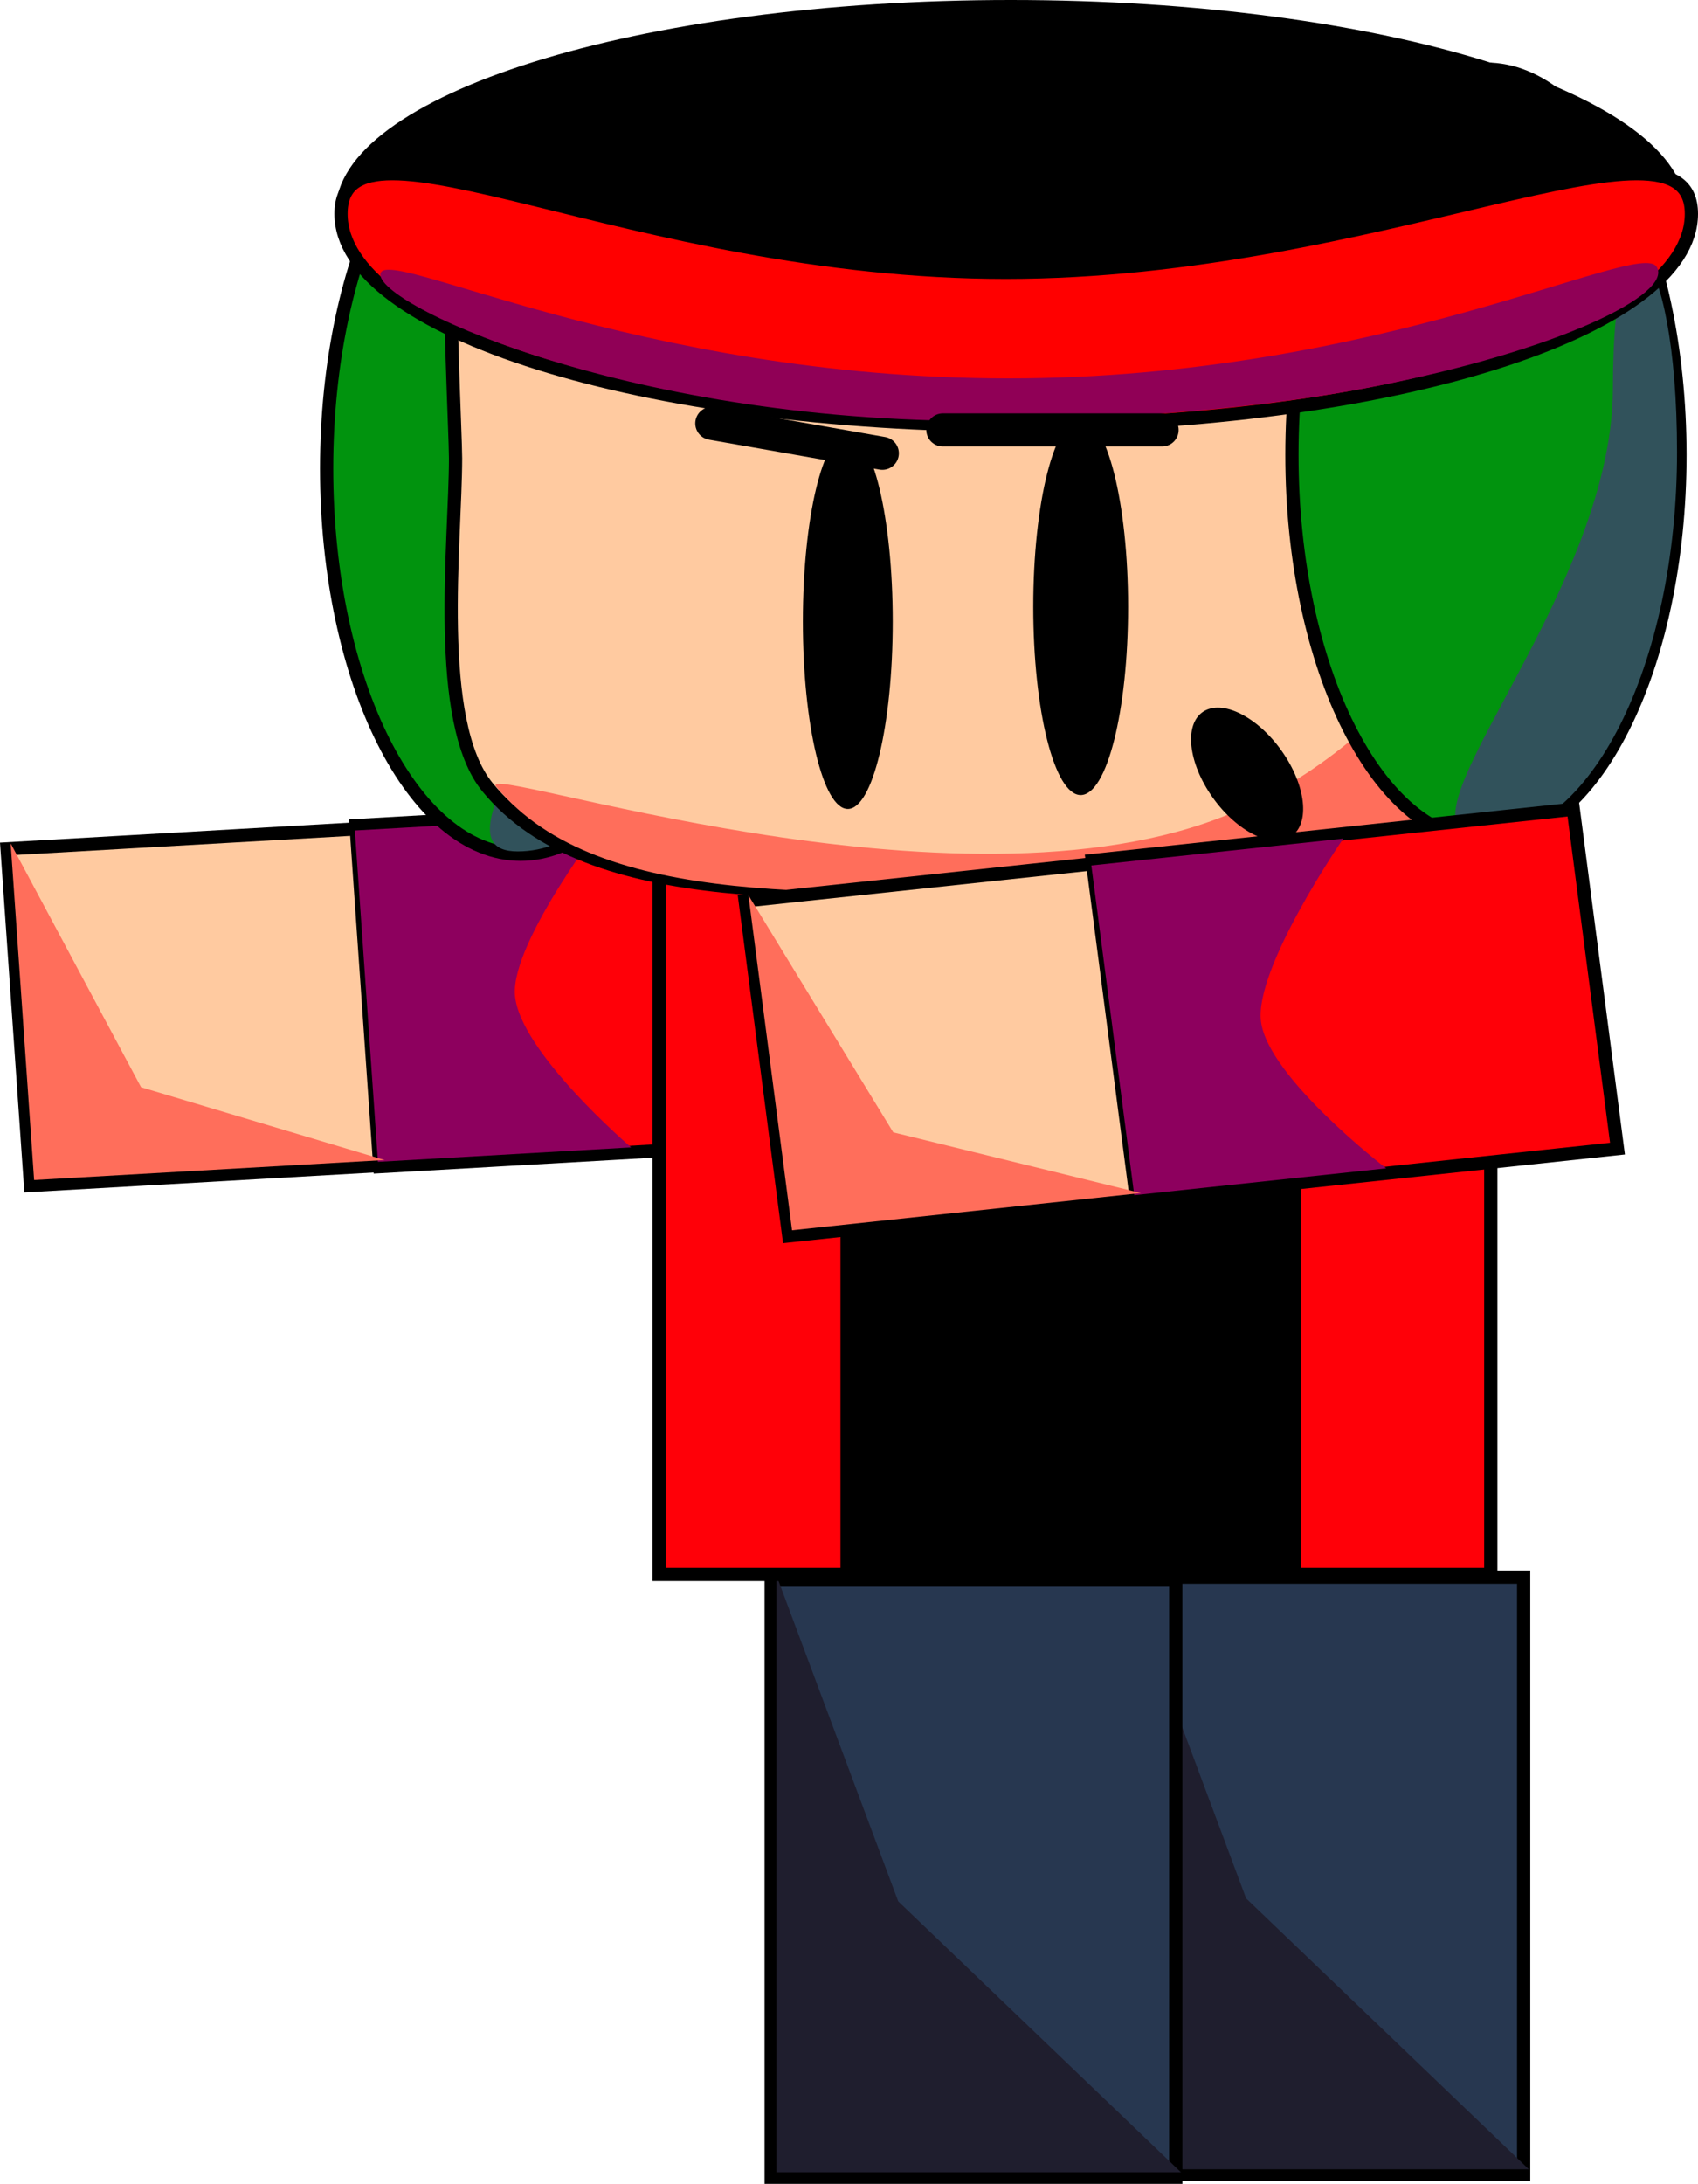 <svg version="1.1" xmlns="http://www.w3.org/2000/svg" xmlns:xlink="http://www.w3.org/1999/xlink" width="256.752" height="330.16" viewBox="0,0,256.752,330.16"><g transform="translate(-129.654,-0.418)"><g data-paper-data="{&quot;isPaintingLayer&quot;:true}" fill-rule="nonzero" stroke-linejoin="miter" stroke-miterlimit="10" stroke-dasharray="" stroke-dashoffset="0" style="mix-blend-mode: normal"><g data-paper-data="{&quot;index&quot;:null}" stroke="#000000" stroke-linecap="butt"><path d="M298.864,329.134v-90.271h61.179v90.271z" fill="#273750" stroke-width="2"/><path d="M299.651,328.377v-90.271l18.427,49.316l42.752,40.955z" fill="#1f1e2e" stroke-width="0"/></g><g data-paper-data="{&quot;index&quot;:null}" stroke="#000000" stroke-linecap="butt"><path d="M246.258,329.578v-90.271h61.179v90.271z" fill="#273750" stroke-width="2"/><path d="M247.045,328.822v-90.271l18.427,49.316l42.752,40.955z" fill="#1f1e2e" stroke-width="0"/></g><g data-paper-data="{&quot;index&quot;:null}" stroke="#000000" stroke-linecap="butt"><path d="M130.722,128.746l53.008,-3.023l3.545,50.896l-53.008,3.023z" fill="#ffcaa0" stroke-width="2"/><g><path d="M183.497,125.237l73.093,-4.168l3.591,51.56l-73.093,4.168z" fill="#ff0008" stroke-width="2"/><path d="M186.802,176.069c0,0 -1.179,-16.922 -1.763,-25.315c-0.578,-8.305 -1.726,-24.782 -1.726,-24.782l38.284,-2.183c0,0 -14.649,18.905 -14.084,27.021c0.596,8.56 17.573,23.076 17.573,23.076l-38.284,2.183z" fill="#8d005e" stroke-width="0"/></g><path d="M131.267,127.922l19.716,36.865l36.837,11.008l-53.008,3.023z" fill="#ff6e5b" stroke-width="0"/></g><g data-paper-data="{&quot;index&quot;:null}" stroke="#000000" stroke-linecap="butt"><path d="M208.377,12.942c16.201,0 29.335,26.108 29.335,58.313c0,32.205 -13.134,58.313 -29.335,58.313c-16.201,0 -29.335,-26.108 -29.335,-58.313c0,-32.205 13.134,-58.313 29.335,-58.313z" fill="#01930e" stroke-width="2"/><path d="M237.268,70.821c0,32.205 -13.134,58.313 -29.335,58.313c-16.201,0 19.634,-35.722 19.634,-67.927c0,-32.205 9.701,-22.591 9.701,9.614z" fill="#31525b" stroke-width="0"/></g><path d="M229.305,238.451v-113.801h125.767v113.801z" data-paper-data="{&quot;index&quot;:null}" fill="#ff0008" stroke="#000000" stroke-width="2" stroke-linecap="butt"/><g data-paper-data="{&quot;index&quot;:null}" fill="#000000" stroke="#000000" stroke-linecap="butt"><path d="M257.74,237.982v-111.683h67.612v111.683z" stroke-width="2"/><path d="M256.869,237.046l47.247,-50.67l20.365,-61.013v111.683z" stroke-width="0"/></g><g data-paper-data="{&quot;index&quot;:null}" stroke="#000000" stroke-linecap="butt"><path d="M375.126,69.686c0,11.103 -1.574,36.616 -8.151,45.778c-14.843,20.674 -46.353,19.693 -80.143,19.693c-31.958,0 -67.95,3.15 -83.448,-15.706c-8.15,-9.915 -4.846,-37.304 -4.846,-49.765c0,-3.486 -1.171,-26.299 -0.463,-29.638c6.633,-31.291 44.695,-35.833 88.757,-35.833c46.907,0 84.348,2.486 87.201,36.735c0.113,1.355 1.093,27.359 1.093,28.735z" fill="#ffcaa0" stroke-width="2"/><path d="M377.153,69.696c0,11.103 -1.574,36.616 -8.151,45.778c-14.843,20.674 -46.353,19.693 -80.143,19.693c-31.958,0 -68.671,3.041 -84.17,-15.815c-3.277,-3.986 69.588,21.272 110.974,4.09c52.811,-21.925 58.776,-101.94 60.396,-82.481c0.113,1.355 1.093,27.359 1.093,28.735z" fill="#ff6e5b" stroke-width="0"/></g><g data-paper-data="{&quot;index&quot;:null}" stroke="#000000" stroke-linecap="butt"><path d="M354.34,10.868c16.201,0 29.335,26.108 29.335,58.313c0,32.205 -13.134,58.313 -29.335,58.313c-16.201,0 -29.335,-26.108 -29.335,-58.313c0,-32.205 13.134,-58.313 29.335,-58.313z" fill="#01930e" stroke-width="2"/><path d="M383.231,68.747c0,32.205 -13.134,58.313 -29.335,58.313c-16.201,0 19.634,-35.722 19.634,-67.927c0,-32.205 9.701,-22.591 9.701,9.614z" fill="#31525b" stroke-width="0"/></g><g data-paper-data="{&quot;index&quot;:null}" stroke-linecap="butt"><path d="M180.411,32.396c0,-17.661 45.709,-31.978 102.094,-31.978c56.385,0 102.094,14.317 102.094,31.978c0,17.661 -45.709,31.978 -102.094,31.978c-56.385,0 -102.094,-14.317 -102.094,-31.978z" fill="#000000" stroke="none" stroke-width="NaN"/><path d="M281.729,41.589c56.385,0 103.677,-26.51 103.677,-8.849c0,17.661 -45.709,31.978 -102.094,31.978c-56.385,0 -102.094,-14.317 -102.094,-31.978c0,-17.661 44.126,8.849 100.511,8.849z" fill="#ff0000" stroke="#000000" stroke-width="2"/><path d="M282.14,57.623c56.385,0 95.349,-21.102 98.005,-16.878c2.572,4.09 -14.725,12.672 -42.901,18.156c-15.177,2.954 -33.79,4.586 -53.521,5.087c-56.385,1.433 -96.553,-17.191 -96.553,-22.051c0,-4.86 38.585,15.686 94.97,15.686z" fill="#900056" stroke="#000000" stroke-width="0"/></g><path d="M285.889,92.157c0,-15.718 3.211,-28.459 7.171,-28.459c3.96,0 7.171,12.742 7.171,28.459c0,15.718 -3.211,28.459 -7.171,28.459c-3.96,0 -7.171,-12.742 -7.171,-28.459z" data-paper-data="{&quot;index&quot;:null}" fill="#000000" stroke="none" stroke-width="0" stroke-linecap="butt"/><path d="M257.849,66.029c3.752,0 6.794,12.691 6.794,28.345c0,15.655 -3.042,28.345 -6.794,28.345c-3.752,0 -6.794,-12.691 -6.794,-28.345c0,-15.655 3.042,-28.345 6.794,-28.345z" data-paper-data="{&quot;index&quot;:null}" fill="#000000" stroke="none" stroke-width="0" stroke-linecap="butt"/><path d="M305.373,65.416h-33.154" data-paper-data="{&quot;index&quot;:null}" fill="none" stroke="#000000" stroke-width="5" stroke-linecap="round"/><path d="M263.069,68.95l-25.787,-4.524" data-paper-data="{&quot;index&quot;:null}" fill="none" stroke="#000000" stroke-width="5" stroke-linecap="round"/><path d="M323.779,114.414c3.536,5.291 3.917,10.94 0.851,12.617c-3.066,1.677 -8.417,-1.252 -11.953,-6.543c-3.536,-5.291 -3.917,-10.94 -0.851,-12.617c3.066,-1.677 8.417,1.252 11.953,6.543z" fill="#000000" stroke="none" stroke-width="0" stroke-linecap="butt"/><g data-paper-data="{&quot;index&quot;:null}" stroke="#000000" stroke-linecap="butt"><path d="M242.326,136.616l52.749,-5.624l6.595,50.647l-52.749,5.624z" fill="#ffcaa0" stroke-width="2"/><g><path d="M294.812,130.518l72.735,-7.755l6.681,51.307l-72.735,7.755z" fill="#ff0008" stroke-width="2"/><path d="M301.164,181.112c0,0 -2.193,-16.839 -3.28,-25.191c-1.076,-8.264 -3.211,-24.661 -3.211,-24.661l38.096,-4.062c0,0 -13.492,19.598 -12.441,27.674c1.109,8.518 18.932,22.178 18.932,22.178l-38.096,4.062z" fill="#8d005e" stroke-width="0"/></g><path d="M242.821,135.767l21.9,35.842l37.444,9.181l-52.749,5.624z" fill="#ff6e5b" stroke-width="0"/></g></g></g></svg>